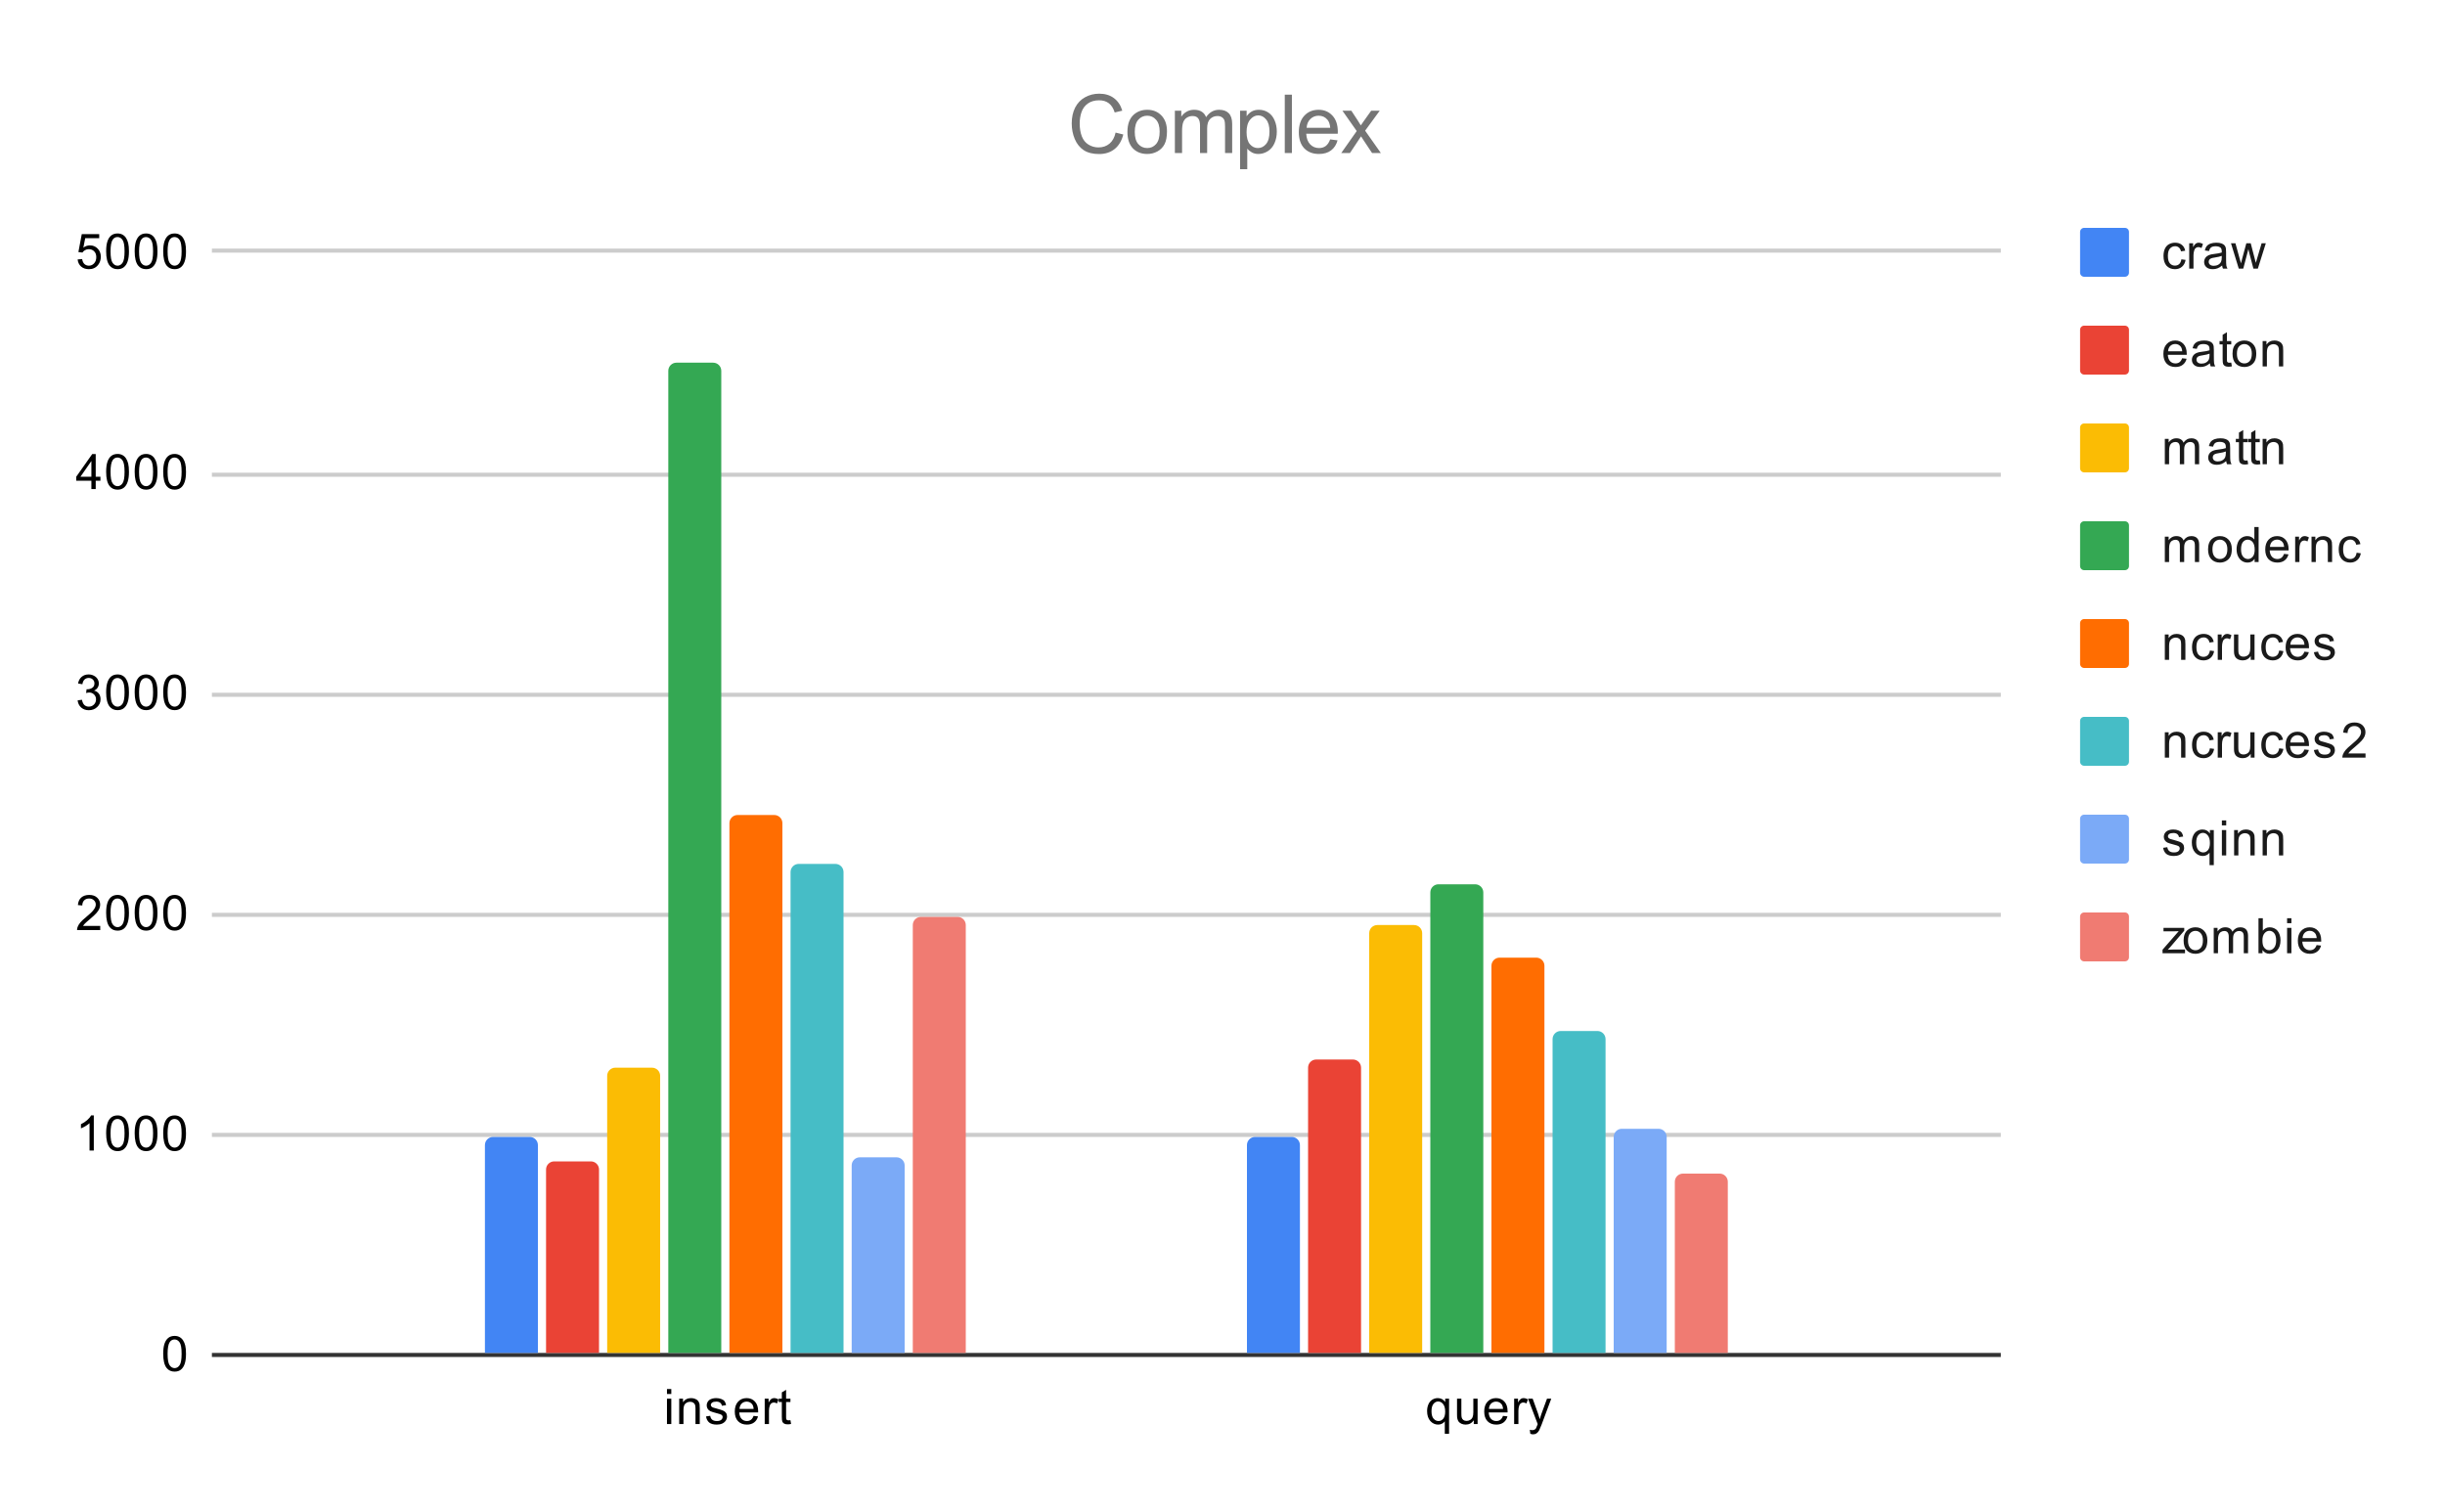 <svg version="1.1" viewBox="0.0 0.0 600.0 371.0" fill="none" stroke="none" stroke-linecap="square" stroke-miterlimit="10" width="600" height="371" xmlns:xlink="http://www.w3.org/1999/xlink" xmlns="http://www.w3.org/2000/svg"><path fill="#ffffff" d="M0 0L600.0 0L600.0 371.0L0 371.0L0 0Z" fill-rule="nonzero"/><path stroke="#333333" stroke-width="1.0" stroke-linecap="butt" d="M52.5 332.5L490.5 332.5" fill-rule="nonzero"/><path stroke="#cccccc" stroke-width="1.0" stroke-linecap="butt" d="M52.5 278.5L490.5 278.5" fill-rule="nonzero"/><path stroke="#cccccc" stroke-width="1.0" stroke-linecap="butt" d="M52.5 224.5L490.5 224.5" fill-rule="nonzero"/><path stroke="#cccccc" stroke-width="1.0" stroke-linecap="butt" d="M52.5 170.5L490.5 170.5" fill-rule="nonzero"/><path stroke="#cccccc" stroke-width="1.0" stroke-linecap="butt" d="M52.5 116.5L490.5 116.5" fill-rule="nonzero"/><path stroke="#cccccc" stroke-width="1.0" stroke-linecap="butt" d="M52.5 61.5L490.5 61.5" fill-rule="nonzero"/><clipPath id="id_0"><path d="M52.55 61.917L490.614 61.917L490.614 332.45L52.55 332.45L52.55 61.917Z" clip-rule="nonzero"/></clipPath><path stroke="#000000" stroke-width="2.0" stroke-linecap="butt" stroke-opacity="0.0" clip-path="url(#id_0)" d="M132.0 332.0L119.0 332.0L119.0 281.0C119.0 279.895 119.895 279.0 121.0 279.0L130.0 279.0C131.105 279.0 132.0 279.895 132.0 281.0Z" fill-rule="nonzero"/><path fill="#4285f4" clip-path="url(#id_0)" d="M132.0 332.0L119.0 332.0L119.0 281.0C119.0 279.895 119.895 279.0 121.0 279.0L130.0 279.0C131.105 279.0 132.0 279.895 132.0 281.0Z" fill-rule="nonzero"/><path stroke="#000000" stroke-width="2.0" stroke-linecap="butt" stroke-opacity="0.0" clip-path="url(#id_0)" d="M319.0 332.0L306.0 332.0L306.0 281.0C306.0 279.895 306.895 279.0 308.0 279.0L317.0 279.0C318.105 279.0 319.0 279.895 319.0 281.0Z" fill-rule="nonzero"/><path fill="#4285f4" clip-path="url(#id_0)" d="M319.0 332.0L306.0 332.0L306.0 281.0C306.0 279.895 306.895 279.0 308.0 279.0L317.0 279.0C318.105 279.0 319.0 279.895 319.0 281.0Z" fill-rule="nonzero"/><path stroke="#000000" stroke-width="2.0" stroke-linecap="butt" stroke-opacity="0.0" clip-path="url(#id_0)" d="M147.0 332.0L134.0 332.0L134.0 287.0C134.0 285.895 134.895 285.0 136.0 285.0L145.0 285.0C146.105 285.0 147.0 285.895 147.0 287.0Z" fill-rule="nonzero"/><path fill="#ea4335" clip-path="url(#id_0)" d="M147.0 332.0L134.0 332.0L134.0 287.0C134.0 285.895 134.895 285.0 136.0 285.0L145.0 285.0C146.105 285.0 147.0 285.895 147.0 287.0Z" fill-rule="nonzero"/><path stroke="#000000" stroke-width="2.0" stroke-linecap="butt" stroke-opacity="0.0" clip-path="url(#id_0)" d="M334.0 332.0L321.0 332.0L321.0 262.0C321.0 260.895 321.895 260.0 323.0 260.0L332.0 260.0C333.105 260.0 334.0 260.895 334.0 262.0Z" fill-rule="nonzero"/><path fill="#ea4335" clip-path="url(#id_0)" d="M334.0 332.0L321.0 332.0L321.0 262.0C321.0 260.895 321.895 260.0 323.0 260.0L332.0 260.0C333.105 260.0 334.0 260.895 334.0 262.0Z" fill-rule="nonzero"/><path stroke="#000000" stroke-width="2.0" stroke-linecap="butt" stroke-opacity="0.0" clip-path="url(#id_0)" d="M162.0 332.0L149.0 332.0L149.0 264.0C149.0 262.895 149.895 262.0 151.0 262.0L160.0 262.0C161.105 262.0 162.0 262.895 162.0 264.0Z" fill-rule="nonzero"/><path fill="#fbbc04" clip-path="url(#id_0)" d="M162.0 332.0L149.0 332.0L149.0 264.0C149.0 262.895 149.895 262.0 151.0 262.0L160.0 262.0C161.105 262.0 162.0 262.895 162.0 264.0Z" fill-rule="nonzero"/><path stroke="#000000" stroke-width="2.0" stroke-linecap="butt" stroke-opacity="0.0" clip-path="url(#id_0)" d="M349.0 332.0L336.0 332.0L336.0 229.0C336.0 227.895 336.895 227.0 338.0 227.0L347.0 227.0C348.105 227.0 349.0 227.895 349.0 229.0Z" fill-rule="nonzero"/><path fill="#fbbc04" clip-path="url(#id_0)" d="M349.0 332.0L336.0 332.0L336.0 229.0C336.0 227.895 336.895 227.0 338.0 227.0L347.0 227.0C348.105 227.0 349.0 227.895 349.0 229.0Z" fill-rule="nonzero"/><path stroke="#000000" stroke-width="2.0" stroke-linecap="butt" stroke-opacity="0.0" clip-path="url(#id_0)" d="M177.0 332.0L164.0 332.0L164.0 91.0C164.0 89.895 164.895 89.0 166.0 89.0L175.0 89.0C176.105 89.0 177.0 89.895 177.0 91.0Z" fill-rule="nonzero"/><path fill="#34a853" clip-path="url(#id_0)" d="M177.0 332.0L164.0 332.0L164.0 91.0C164.0 89.895 164.895 89.0 166.0 89.0L175.0 89.0C176.105 89.0 177.0 89.895 177.0 91.0Z" fill-rule="nonzero"/><path stroke="#000000" stroke-width="2.0" stroke-linecap="butt" stroke-opacity="0.0" clip-path="url(#id_0)" d="M364.0 332.0L351.0 332.0L351.0 219.0C351.0 217.895 351.895 217.0 353.0 217.0L362.0 217.0C363.105 217.0 364.0 217.895 364.0 219.0Z" fill-rule="nonzero"/><path fill="#34a853" clip-path="url(#id_0)" d="M364.0 332.0L351.0 332.0L351.0 219.0C351.0 217.895 351.895 217.0 353.0 217.0L362.0 217.0C363.105 217.0 364.0 217.895 364.0 219.0Z" fill-rule="nonzero"/><path stroke="#000000" stroke-width="2.0" stroke-linecap="butt" stroke-opacity="0.0" clip-path="url(#id_0)" d="M192.0 332.0L179.0 332.0L179.0 202.0C179.0 200.895 179.895 200.0 181.0 200.0L190.0 200.0C191.105 200.0 192.0 200.895 192.0 202.0Z" fill-rule="nonzero"/><path fill="#ff6d01" clip-path="url(#id_0)" d="M192.0 332.0L179.0 332.0L179.0 202.0C179.0 200.895 179.895 200.0 181.0 200.0L190.0 200.0C191.105 200.0 192.0 200.895 192.0 202.0Z" fill-rule="nonzero"/><path stroke="#000000" stroke-width="2.0" stroke-linecap="butt" stroke-opacity="0.0" clip-path="url(#id_0)" d="M379.0 332.0L366.0 332.0L366.0 237.0C366.0 235.895 366.895 235.0 368.0 235.0L377.0 235.0C378.105 235.0 379.0 235.895 379.0 237.0Z" fill-rule="nonzero"/><path fill="#ff6d01" clip-path="url(#id_0)" d="M379.0 332.0L366.0 332.0L366.0 237.0C366.0 235.895 366.895 235.0 368.0 235.0L377.0 235.0C378.105 235.0 379.0 235.895 379.0 237.0Z" fill-rule="nonzero"/><path stroke="#000000" stroke-width="2.0" stroke-linecap="butt" stroke-opacity="0.0" clip-path="url(#id_0)" d="M207.0 332.0L194.0 332.0L194.0 214.0C194.0 212.895 194.895 212.0 196.0 212.0L205.0 212.0C206.105 212.0 207.0 212.895 207.0 214.0Z" fill-rule="nonzero"/><path fill="#46bdc6" clip-path="url(#id_0)" d="M207.0 332.0L194.0 332.0L194.0 214.0C194.0 212.895 194.895 212.0 196.0 212.0L205.0 212.0C206.105 212.0 207.0 212.895 207.0 214.0Z" fill-rule="nonzero"/><path stroke="#000000" stroke-width="2.0" stroke-linecap="butt" stroke-opacity="0.0" clip-path="url(#id_0)" d="M394.0 332.0L381.0 332.0L381.0 255.0C381.0 253.895 381.895 253.0 383.0 253.0L392.0 253.0C393.105 253.0 394.0 253.895 394.0 255.0Z" fill-rule="nonzero"/><path fill="#46bdc6" clip-path="url(#id_0)" d="M394.0 332.0L381.0 332.0L381.0 255.0C381.0 253.895 381.895 253.0 383.0 253.0L392.0 253.0C393.105 253.0 394.0 253.895 394.0 255.0Z" fill-rule="nonzero"/><path stroke="#000000" stroke-width="2.0" stroke-linecap="butt" stroke-opacity="0.0" clip-path="url(#id_0)" d="M222.0 332.0L209.0 332.0L209.0 286.0C209.0 284.895 209.895 284.0 211.0 284.0L220.0 284.0C221.105 284.0 222.0 284.895 222.0 286.0Z" fill-rule="nonzero"/><path fill="#7baaf7" clip-path="url(#id_0)" d="M222.0 332.0L209.0 332.0L209.0 286.0C209.0 284.895 209.895 284.0 211.0 284.0L220.0 284.0C221.105 284.0 222.0 284.895 222.0 286.0Z" fill-rule="nonzero"/><path stroke="#000000" stroke-width="2.0" stroke-linecap="butt" stroke-opacity="0.0" clip-path="url(#id_0)" d="M409.0 332.0L396.0 332.0L396.0 279.0C396.0 277.895 396.895 277.0 398.0 277.0L407.0 277.0C408.105 277.0 409.0 277.895 409.0 279.0Z" fill-rule="nonzero"/><path fill="#7baaf7" clip-path="url(#id_0)" d="M409.0 332.0L396.0 332.0L396.0 279.0C396.0 277.895 396.895 277.0 398.0 277.0L407.0 277.0C408.105 277.0 409.0 277.895 409.0 279.0Z" fill-rule="nonzero"/><path stroke="#000000" stroke-width="2.0" stroke-linecap="butt" stroke-opacity="0.0" clip-path="url(#id_0)" d="M237.0 332.0L224.0 332.0L224.0 227.0C224.0 225.895 224.895 225.0 226.0 225.0L235.0 225.0C236.105 225.0 237.0 225.895 237.0 227.0Z" fill-rule="nonzero"/><path fill="#f07b72" clip-path="url(#id_0)" d="M237.0 332.0L224.0 332.0L224.0 227.0C224.0 225.895 224.895 225.0 226.0 225.0L235.0 225.0C236.105 225.0 237.0 225.895 237.0 227.0Z" fill-rule="nonzero"/><path stroke="#000000" stroke-width="2.0" stroke-linecap="butt" stroke-opacity="0.0" clip-path="url(#id_0)" d="M424.0 332.0L411.0 332.0L411.0 290.0C411.0 288.895 411.895 288.0 413.0 288.0L422.0 288.0C423.105 288.0 424.0 288.895 424.0 290.0Z" fill-rule="nonzero"/><path fill="#f07b72" clip-path="url(#id_0)" d="M424.0 332.0L411.0 332.0L411.0 290.0C411.0 288.895 411.895 288.0 413.0 288.0L422.0 288.0C423.105 288.0 424.0 288.895 424.0 290.0Z" fill-rule="nonzero"/><path fill="#000000" d="M40.05 332.216Q40.05 330.684 40.362 329.762Q40.675 328.825 41.284 328.325Q41.909 327.825 42.847 327.825Q43.534 327.825 44.05 328.106Q44.581 328.387 44.925 328.919Q45.269 329.434 45.456 330.184Q45.644 330.934 45.644 332.216Q45.644 333.731 45.331 334.653Q45.034 335.575 44.409 336.091Q43.8 336.591 42.847 336.591Q41.612 336.591 40.894 335.7Q40.05 334.637 40.05 332.216ZM41.128 332.216Q41.128 334.325 41.628 335.028Q42.128 335.731 42.847 335.731Q43.581 335.731 44.066 335.028Q44.566 334.325 44.566 332.216Q44.566 330.091 44.066 329.403Q43.581 328.7 42.831 328.7Q42.112 328.7 41.675 329.309Q41.128 330.091 41.128 332.216Z" fill-rule="nonzero"/><path fill="#000000" d="M23.019 282.343L21.972 282.343L21.972 275.625Q21.581 275.984 20.956 276.359Q20.347 276.718 19.863 276.89L19.863 275.875Q20.738 275.453 21.394 274.875Q22.066 274.281 22.347 273.718L23.019 273.718L23.019 282.343ZM26.05 278.109Q26.05 276.578 26.363 275.656Q26.675 274.718 27.284 274.218Q27.909 273.718 28.847 273.718Q29.534 273.718 30.05 274Q30.581 274.281 30.925 274.812Q31.269 275.328 31.456 276.078Q31.644 276.828 31.644 278.109Q31.644 279.625 31.331 280.546Q31.034 281.468 30.409 281.984Q29.8 282.484 28.847 282.484Q27.613 282.484 26.894 281.593Q26.05 280.531 26.05 278.109ZM27.128 278.109Q27.128 280.218 27.628 280.921Q28.128 281.625 28.847 281.625Q29.581 281.625 30.066 280.921Q30.566 280.218 30.566 278.109Q30.566 275.984 30.066 275.296Q29.581 274.593 28.831 274.593Q28.113 274.593 27.675 275.203Q27.128 275.984 27.128 278.109ZM33.05 278.109Q33.05 276.578 33.362 275.656Q33.675 274.718 34.284 274.218Q34.909 273.718 35.847 273.718Q36.534 273.718 37.05 274Q37.581 274.281 37.925 274.812Q38.269 275.328 38.456 276.078Q38.644 276.828 38.644 278.109Q38.644 279.625 38.331 280.546Q38.034 281.468 37.409 281.984Q36.8 282.484 35.847 282.484Q34.612 282.484 33.894 281.593Q33.05 280.531 33.05 278.109ZM34.128 278.109Q34.128 280.218 34.628 280.921Q35.128 281.625 35.847 281.625Q36.581 281.625 37.066 280.921Q37.566 280.218 37.566 278.109Q37.566 275.984 37.066 275.296Q36.581 274.593 35.831 274.593Q35.112 274.593 34.675 275.203Q34.128 275.984 34.128 278.109ZM40.05 278.109Q40.05 276.578 40.362 275.656Q40.675 274.718 41.284 274.218Q41.909 273.718 42.847 273.718Q43.534 273.718 44.05 274Q44.581 274.281 44.925 274.812Q45.269 275.328 45.456 276.078Q45.644 276.828 45.644 278.109Q45.644 279.625 45.331 280.546Q45.034 281.468 44.409 281.984Q43.8 282.484 42.847 282.484Q41.612 282.484 40.894 281.593Q40.05 280.531 40.05 278.109ZM41.128 278.109Q41.128 280.218 41.628 280.921Q42.128 281.625 42.847 281.625Q43.581 281.625 44.066 280.921Q44.566 280.218 44.566 278.109Q44.566 275.984 44.066 275.296Q43.581 274.593 42.831 274.593Q42.112 274.593 41.675 275.203Q41.128 275.984 41.128 278.109Z" fill-rule="nonzero"/><path fill="#000000" d="M24.597 227.221L24.597 228.237L18.909 228.237Q18.909 227.862 19.034 227.502Q19.253 226.924 19.722 226.362Q20.206 225.799 21.113 225.065Q22.519 223.909 23.003 223.237Q23.503 222.565 23.503 221.971Q23.503 221.346 23.05 220.924Q22.597 220.487 21.878 220.487Q21.113 220.487 20.659 220.94Q20.206 221.393 20.191 222.205L19.113 222.096Q19.222 220.877 19.941 220.252Q20.675 219.612 21.909 219.612Q23.144 219.612 23.863 220.299Q24.581 220.987 24.581 222.002Q24.581 222.518 24.363 223.018Q24.159 223.502 23.659 224.065Q23.175 224.612 22.05 225.565Q21.097 226.362 20.816 226.659Q20.55 226.94 20.378 227.221L24.597 227.221ZM26.05 224.002Q26.05 222.471 26.363 221.549Q26.675 220.612 27.284 220.112Q27.909 219.612 28.847 219.612Q29.534 219.612 30.05 219.893Q30.581 220.174 30.925 220.705Q31.269 221.221 31.456 221.971Q31.644 222.721 31.644 224.002Q31.644 225.518 31.331 226.44Q31.034 227.362 30.409 227.877Q29.8 228.377 28.847 228.377Q27.613 228.377 26.894 227.487Q26.05 226.424 26.05 224.002ZM27.128 224.002Q27.128 226.112 27.628 226.815Q28.128 227.518 28.847 227.518Q29.581 227.518 30.066 226.815Q30.566 226.112 30.566 224.002Q30.566 221.877 30.066 221.19Q29.581 220.487 28.831 220.487Q28.113 220.487 27.675 221.096Q27.128 221.877 27.128 224.002ZM33.05 224.002Q33.05 222.471 33.362 221.549Q33.675 220.612 34.284 220.112Q34.909 219.612 35.847 219.612Q36.534 219.612 37.05 219.893Q37.581 220.174 37.925 220.705Q38.269 221.221 38.456 221.971Q38.644 222.721 38.644 224.002Q38.644 225.518 38.331 226.44Q38.034 227.362 37.409 227.877Q36.8 228.377 35.847 228.377Q34.612 228.377 33.894 227.487Q33.05 226.424 33.05 224.002ZM34.128 224.002Q34.128 226.112 34.628 226.815Q35.128 227.518 35.847 227.518Q36.581 227.518 37.066 226.815Q37.566 226.112 37.566 224.002Q37.566 221.877 37.066 221.19Q36.581 220.487 35.831 220.487Q35.112 220.487 34.675 221.096Q34.128 221.877 34.128 224.002ZM40.05 224.002Q40.05 222.471 40.362 221.549Q40.675 220.612 41.284 220.112Q41.909 219.612 42.847 219.612Q43.534 219.612 44.05 219.893Q44.581 220.174 44.925 220.705Q45.269 221.221 45.456 221.971Q45.644 222.721 45.644 224.002Q45.644 225.518 45.331 226.44Q45.034 227.362 44.409 227.877Q43.8 228.377 42.847 228.377Q41.612 228.377 40.894 227.487Q40.05 226.424 40.05 224.002ZM41.128 224.002Q41.128 226.112 41.628 226.815Q42.128 227.518 42.847 227.518Q43.581 227.518 44.066 226.815Q44.566 226.112 44.566 224.002Q44.566 221.877 44.066 221.19Q43.581 220.487 42.831 220.487Q42.112 220.487 41.675 221.096Q41.128 221.877 41.128 224.002Z" fill-rule="nonzero"/><path fill="#000000" d="M19.05 171.864L20.113 171.724Q20.284 172.614 20.722 173.021Q21.159 173.411 21.784 173.411Q22.534 173.411 23.05 172.896Q23.566 172.38 23.566 171.614Q23.566 170.896 23.081 170.427Q22.613 169.942 21.878 169.942Q21.581 169.942 21.128 170.067L21.253 169.13Q21.363 169.146 21.425 169.146Q22.097 169.146 22.628 168.802Q23.175 168.442 23.175 167.708Q23.175 167.13 22.784 166.755Q22.394 166.364 21.769 166.364Q21.159 166.364 20.738 166.755Q20.331 167.146 20.222 167.911L19.159 167.724Q19.347 166.677 20.034 166.099Q20.722 165.505 21.738 165.505Q22.441 165.505 23.034 165.817Q23.628 166.114 23.941 166.63Q24.253 167.146 24.253 167.739Q24.253 168.286 23.956 168.755Q23.659 169.208 23.081 169.474Q23.831 169.646 24.253 170.208Q24.675 170.755 24.675 171.599Q24.675 172.724 23.847 173.505Q23.034 174.286 21.784 174.286Q20.659 174.286 19.909 173.614Q19.159 172.927 19.05 171.864ZM26.05 169.896Q26.05 168.364 26.363 167.442Q26.675 166.505 27.284 166.005Q27.909 165.505 28.847 165.505Q29.534 165.505 30.05 165.786Q30.581 166.067 30.925 166.599Q31.269 167.114 31.456 167.864Q31.644 168.614 31.644 169.896Q31.644 171.411 31.331 172.333Q31.034 173.255 30.409 173.771Q29.8 174.271 28.847 174.271Q27.613 174.271 26.894 173.38Q26.05 172.317 26.05 169.896ZM27.128 169.896Q27.128 172.005 27.628 172.708Q28.128 173.411 28.847 173.411Q29.581 173.411 30.066 172.708Q30.566 172.005 30.566 169.896Q30.566 167.771 30.066 167.083Q29.581 166.38 28.831 166.38Q28.113 166.38 27.675 166.989Q27.128 167.771 27.128 169.896ZM33.05 169.896Q33.05 168.364 33.362 167.442Q33.675 166.505 34.284 166.005Q34.909 165.505 35.847 165.505Q36.534 165.505 37.05 165.786Q37.581 166.067 37.925 166.599Q38.269 167.114 38.456 167.864Q38.644 168.614 38.644 169.896Q38.644 171.411 38.331 172.333Q38.034 173.255 37.409 173.771Q36.8 174.271 35.847 174.271Q34.612 174.271 33.894 173.38Q33.05 172.317 33.05 169.896ZM34.128 169.896Q34.128 172.005 34.628 172.708Q35.128 173.411 35.847 173.411Q36.581 173.411 37.066 172.708Q37.566 172.005 37.566 169.896Q37.566 167.771 37.066 167.083Q36.581 166.38 35.831 166.38Q35.112 166.38 34.675 166.989Q34.128 167.771 34.128 169.896ZM40.05 169.896Q40.05 168.364 40.362 167.442Q40.675 166.505 41.284 166.005Q41.909 165.505 42.847 165.505Q43.534 165.505 44.05 165.786Q44.581 166.067 44.925 166.599Q45.269 167.114 45.456 167.864Q45.644 168.614 45.644 169.896Q45.644 171.411 45.331 172.333Q45.034 173.255 44.409 173.771Q43.8 174.271 42.847 174.271Q41.612 174.271 40.894 173.38Q40.05 172.317 40.05 169.896ZM41.128 169.896Q41.128 172.005 41.628 172.708Q42.128 173.411 42.847 173.411Q43.581 173.411 44.066 172.708Q44.566 172.005 44.566 169.896Q44.566 167.771 44.066 167.083Q43.581 166.38 42.831 166.38Q42.112 166.38 41.675 166.989Q41.128 167.771 41.128 169.896Z" fill-rule="nonzero"/><path fill="#000000" d="M22.425 120.023L22.425 117.961L18.706 117.961L18.706 116.992L22.628 111.43L23.488 111.43L23.488 116.992L24.644 116.992L24.644 117.961L23.488 117.961L23.488 120.023L22.425 120.023ZM22.425 116.992L22.425 113.133L19.738 116.992L22.425 116.992ZM26.05 115.789Q26.05 114.258 26.363 113.336Q26.675 112.398 27.284 111.898Q27.909 111.398 28.847 111.398Q29.534 111.398 30.05 111.68Q30.581 111.961 30.925 112.492Q31.269 113.008 31.456 113.758Q31.644 114.508 31.644 115.789Q31.644 117.305 31.331 118.226Q31.034 119.148 30.409 119.664Q29.8 120.164 28.847 120.164Q27.613 120.164 26.894 119.273Q26.05 118.211 26.05 115.789ZM27.128 115.789Q27.128 117.898 27.628 118.601Q28.128 119.305 28.847 119.305Q29.581 119.305 30.066 118.601Q30.566 117.898 30.566 115.789Q30.566 113.664 30.066 112.976Q29.581 112.273 28.831 112.273Q28.113 112.273 27.675 112.883Q27.128 113.664 27.128 115.789ZM33.05 115.789Q33.05 114.258 33.362 113.336Q33.675 112.398 34.284 111.898Q34.909 111.398 35.847 111.398Q36.534 111.398 37.05 111.68Q37.581 111.961 37.925 112.492Q38.269 113.008 38.456 113.758Q38.644 114.508 38.644 115.789Q38.644 117.305 38.331 118.226Q38.034 119.148 37.409 119.664Q36.8 120.164 35.847 120.164Q34.612 120.164 33.894 119.273Q33.05 118.211 33.05 115.789ZM34.128 115.789Q34.128 117.898 34.628 118.601Q35.128 119.305 35.847 119.305Q36.581 119.305 37.066 118.601Q37.566 117.898 37.566 115.789Q37.566 113.664 37.066 112.976Q36.581 112.273 35.831 112.273Q35.112 112.273 34.675 112.883Q34.128 113.664 34.128 115.789ZM40.05 115.789Q40.05 114.258 40.362 113.336Q40.675 112.398 41.284 111.898Q41.909 111.398 42.847 111.398Q43.534 111.398 44.05 111.68Q44.581 111.961 44.925 112.492Q45.269 113.008 45.456 113.758Q45.644 114.508 45.644 115.789Q45.644 117.305 45.331 118.226Q45.034 119.148 44.409 119.664Q43.8 120.164 42.847 120.164Q41.612 120.164 40.894 119.273Q40.05 118.211 40.05 115.789ZM41.128 115.789Q41.128 117.898 41.628 118.601Q42.128 119.305 42.847 119.305Q43.581 119.305 44.066 118.601Q44.566 117.898 44.566 115.789Q44.566 113.664 44.066 112.976Q43.581 112.273 42.831 112.273Q42.112 112.273 41.675 112.883Q41.128 113.664 41.128 115.789Z" fill-rule="nonzero"/><path fill="#000000" d="M19.05 63.667L20.159 63.573Q20.284 64.385 20.722 64.792Q21.175 65.198 21.816 65.198Q22.566 65.198 23.097 64.62Q23.628 64.042 23.628 63.104Q23.628 62.198 23.113 61.682Q22.613 61.151 21.784 61.151Q21.284 61.151 20.863 61.385Q20.456 61.62 20.222 61.979L19.238 61.854L20.066 57.448L24.347 57.448L24.347 58.448L20.909 58.448L20.456 60.76Q21.222 60.214 22.066 60.214Q23.191 60.214 23.956 60.995Q24.738 61.776 24.738 63.01Q24.738 64.167 24.066 65.026Q23.238 66.057 21.816 66.057Q20.644 66.057 19.894 65.401Q19.159 64.745 19.05 63.667ZM26.05 61.682Q26.05 60.151 26.363 59.229Q26.675 58.292 27.284 57.792Q27.909 57.292 28.847 57.292Q29.534 57.292 30.05 57.573Q30.581 57.854 30.925 58.385Q31.269 58.901 31.456 59.651Q31.644 60.401 31.644 61.682Q31.644 63.198 31.331 64.12Q31.034 65.042 30.409 65.557Q29.8 66.057 28.847 66.057Q27.613 66.057 26.894 65.167Q26.05 64.104 26.05 61.682ZM27.128 61.682Q27.128 63.792 27.628 64.495Q28.128 65.198 28.847 65.198Q29.581 65.198 30.066 64.495Q30.566 63.792 30.566 61.682Q30.566 59.557 30.066 58.87Q29.581 58.167 28.831 58.167Q28.113 58.167 27.675 58.776Q27.128 59.557 27.128 61.682ZM33.05 61.682Q33.05 60.151 33.362 59.229Q33.675 58.292 34.284 57.792Q34.909 57.292 35.847 57.292Q36.534 57.292 37.05 57.573Q37.581 57.854 37.925 58.385Q38.269 58.901 38.456 59.651Q38.644 60.401 38.644 61.682Q38.644 63.198 38.331 64.12Q38.034 65.042 37.409 65.557Q36.8 66.057 35.847 66.057Q34.612 66.057 33.894 65.167Q33.05 64.104 33.05 61.682ZM34.128 61.682Q34.128 63.792 34.628 64.495Q35.128 65.198 35.847 65.198Q36.581 65.198 37.066 64.495Q37.566 63.792 37.566 61.682Q37.566 59.557 37.066 58.87Q36.581 58.167 35.831 58.167Q35.112 58.167 34.675 58.776Q34.128 59.557 34.128 61.682ZM40.05 61.682Q40.05 60.151 40.362 59.229Q40.675 58.292 41.284 57.792Q41.909 57.292 42.847 57.292Q43.534 57.292 44.05 57.573Q44.581 57.854 44.925 58.385Q45.269 58.901 45.456 59.651Q45.644 60.401 45.644 61.682Q45.644 63.198 45.331 64.12Q45.034 65.042 44.409 65.557Q43.8 66.057 42.847 66.057Q41.612 66.057 40.894 65.167Q40.05 64.104 40.05 61.682ZM41.128 61.682Q41.128 63.792 41.628 64.495Q42.128 65.198 42.847 65.198Q43.581 65.198 44.066 64.495Q44.566 63.792 44.566 61.682Q44.566 59.557 44.066 58.87Q43.581 58.167 42.831 58.167Q42.112 58.167 41.675 58.776Q41.128 59.557 41.128 61.682Z" fill-rule="nonzero"/><path fill="#000000" d="M163.674 342.075L163.674 340.856L164.736 340.856L164.736 342.075L163.674 342.075ZM163.674 349.45L163.674 343.231L164.736 343.231L164.736 349.45L163.674 349.45ZM166.674 349.45L166.674 343.231L167.611 343.231L167.611 344.106Q168.299 343.091 169.596 343.091Q170.158 343.091 170.627 343.294Q171.111 343.497 171.346 343.825Q171.58 344.153 171.674 344.591Q171.721 344.887 171.721 345.622L171.721 349.45L170.674 349.45L170.674 345.669Q170.674 345.012 170.549 344.7Q170.424 344.387 170.111 344.2Q169.799 343.997 169.377 343.997Q168.705 343.997 168.205 344.434Q167.721 344.856 167.721 346.044L167.721 349.45L166.674 349.45ZM173.252 347.591L174.283 347.434Q174.377 348.059 174.768 348.387Q175.174 348.716 175.908 348.716Q176.627 348.716 176.971 348.434Q177.33 348.137 177.33 347.731Q177.33 347.372 177.018 347.169Q176.799 347.028 175.94 346.809Q174.783 346.512 174.33 346.309Q173.893 346.091 173.658 345.716Q173.424 345.341 173.424 344.872Q173.424 344.466 173.611 344.106Q173.799 343.747 174.127 343.512Q174.377 343.341 174.799 343.216Q175.221 343.091 175.721 343.091Q176.44 343.091 176.986 343.309Q177.549 343.512 177.815 343.872Q178.08 344.231 178.174 344.825L177.143 344.966Q177.08 344.497 176.736 344.231Q176.408 343.95 175.783 343.95Q175.065 343.95 174.752 344.2Q174.44 344.434 174.44 344.762Q174.44 344.966 174.565 345.122Q174.705 345.294 174.971 345.403Q175.127 345.466 175.908 345.669Q177.033 345.981 177.471 346.169Q177.908 346.356 178.158 346.716Q178.408 347.075 178.408 347.622Q178.408 348.153 178.096 348.622Q177.799 349.075 177.221 349.341Q176.643 349.591 175.908 349.591Q174.69 349.591 174.049 349.091Q173.424 348.575 173.252 347.591ZM184.924 347.45L186.018 347.575Q185.768 348.528 185.065 349.059Q184.361 349.591 183.283 349.591Q181.924 349.591 181.111 348.747Q180.315 347.903 180.315 346.387Q180.315 344.825 181.127 343.966Q181.94 343.091 183.221 343.091Q184.471 343.091 185.252 343.934Q186.049 344.778 186.049 346.325Q186.049 346.419 186.049 346.606L181.408 346.606Q181.471 347.637 181.986 348.184Q182.502 348.716 183.283 348.716Q183.861 348.716 184.268 348.419Q184.69 348.106 184.924 347.45ZM181.471 345.747L184.94 345.747Q184.877 344.95 184.549 344.559Q184.033 343.95 183.236 343.95Q182.502 343.95 182.002 344.434Q181.518 344.919 181.471 345.747ZM187.658 349.45L187.658 343.231L188.611 343.231L188.611 344.169Q188.971 343.512 189.268 343.309Q189.58 343.091 189.955 343.091Q190.486 343.091 191.033 343.419L190.674 344.403Q190.283 344.169 189.908 344.169Q189.549 344.169 189.268 344.387Q189.002 344.591 188.893 344.966Q188.705 345.528 188.705 346.184L188.705 349.45L187.658 349.45ZM193.971 348.512L194.127 349.434Q193.674 349.528 193.33 349.528Q192.752 349.528 192.44 349.356Q192.127 349.169 191.986 348.872Q191.861 348.575 191.861 347.622L191.861 344.044L191.096 344.044L191.096 343.231L191.861 343.231L191.861 341.684L192.908 341.059L192.908 343.231L193.971 343.231L193.971 344.044L192.908 344.044L192.908 347.684Q192.908 348.137 192.955 348.262Q193.018 348.387 193.143 348.466Q193.268 348.544 193.502 348.544Q193.69 348.544 193.971 348.512Z" fill-rule="nonzero"/><path fill="#000000" d="M354.553 351.841L354.553 348.794Q354.303 349.137 353.85 349.372Q353.412 349.591 352.912 349.591Q351.803 349.591 351.006 348.716Q350.209 347.825 350.209 346.278Q350.209 345.341 350.537 344.606Q350.866 343.856 351.475 343.481Q352.1 343.091 352.834 343.091Q353.991 343.091 354.647 344.059L354.647 343.231L355.6 343.231L355.6 351.841L354.553 351.841ZM351.287 346.325Q351.287 347.528 351.787 348.122Q352.303 348.716 353.006 348.716Q353.678 348.716 354.162 348.153Q354.647 347.575 354.647 346.419Q354.647 345.169 354.131 344.544Q353.631 343.919 352.928 343.919Q352.256 343.919 351.772 344.512Q351.287 345.091 351.287 346.325ZM361.662 349.45L361.662 348.528Q360.928 349.591 359.678 349.591Q359.131 349.591 358.647 349.387Q358.178 349.169 357.944 348.856Q357.709 348.528 357.616 348.059Q357.553 347.762 357.553 347.075L357.553 343.231L358.616 343.231L358.616 346.684Q358.616 347.497 358.678 347.794Q358.772 348.2 359.084 348.45Q359.412 348.684 359.897 348.684Q360.366 348.684 360.772 348.45Q361.194 348.2 361.366 347.778Q361.553 347.356 361.553 346.559L361.553 343.231L362.6 343.231L362.6 349.45L361.662 349.45ZM368.834 347.45L369.928 347.575Q369.678 348.528 368.975 349.059Q368.272 349.591 367.194 349.591Q365.834 349.591 365.022 348.747Q364.225 347.903 364.225 346.387Q364.225 344.825 365.037 343.966Q365.85 343.091 367.131 343.091Q368.381 343.091 369.162 343.934Q369.959 344.778 369.959 346.325Q369.959 346.419 369.959 346.606L365.319 346.606Q365.381 347.637 365.897 348.184Q366.412 348.716 367.194 348.716Q367.772 348.716 368.178 348.419Q368.6 348.106 368.834 347.45ZM365.381 345.747L368.85 345.747Q368.787 344.95 368.459 344.559Q367.944 343.95 367.147 343.95Q366.412 343.95 365.912 344.434Q365.428 344.919 365.381 345.747ZM371.569 349.45L371.569 343.231L372.522 343.231L372.522 344.169Q372.881 343.512 373.178 343.309Q373.491 343.091 373.866 343.091Q374.397 343.091 374.944 343.419L374.584 344.403Q374.194 344.169 373.819 344.169Q373.459 344.169 373.178 344.387Q372.912 344.591 372.803 344.966Q372.616 345.528 372.616 346.184L372.616 349.45L371.569 349.45ZM375.537 351.841L375.412 350.856Q375.756 350.95 376.022 350.95Q376.366 350.95 376.569 350.825Q376.787 350.716 376.928 350.512Q377.022 350.341 377.256 349.716Q377.272 349.637 377.35 349.466L374.975 343.231L376.116 343.231L377.412 346.825Q377.662 347.512 377.866 348.278Q378.053 347.544 378.303 346.856L379.631 343.231L380.678 343.231L378.319 349.559Q377.928 350.575 377.725 350.966Q377.444 351.497 377.069 351.731Q376.709 351.981 376.209 351.981Q375.912 351.981 375.537 351.841Z" fill-rule="nonzero"/><path fill="#4285f4" d="M510.45 56.917C510.45 56.364 510.898 55.917 511.45 55.917L521.45 55.917C522.002 55.917 522.45 56.364 522.45 56.917L522.45 66.917C522.45 67.469 522.002 67.917 521.45 67.917L511.45 67.917C510.898 67.917 510.45 67.469 510.45 66.917Z" fill-rule="nonzero"/><path fill="#1a1a1a" d="M535.309 63.635L536.341 63.776Q536.169 64.839 535.466 65.448Q534.763 66.057 533.747 66.057Q532.466 66.057 531.684 65.229Q530.919 64.385 530.919 62.823Q530.919 61.823 531.247 61.073Q531.591 60.307 532.263 59.932Q532.95 59.557 533.763 59.557Q534.763 59.557 535.403 60.073Q536.059 60.573 536.247 61.526L535.216 61.682Q535.075 61.057 534.7 60.745Q534.325 60.417 533.794 60.417Q532.997 60.417 532.497 60.995Q531.997 61.557 531.997 62.792Q531.997 64.057 532.481 64.62Q532.966 65.182 533.731 65.182Q534.356 65.182 534.763 64.807Q535.184 64.432 535.309 63.635ZM537.231 65.917L537.231 59.698L538.184 59.698L538.184 60.635Q538.544 59.979 538.841 59.776Q539.153 59.557 539.528 59.557Q540.059 59.557 540.606 59.885L540.247 60.87Q539.856 60.635 539.481 60.635Q539.122 60.635 538.841 60.854Q538.575 61.057 538.466 61.432Q538.278 61.995 538.278 62.651L538.278 65.917L537.231 65.917ZM545.309 65.151Q544.716 65.651 544.169 65.854Q543.638 66.057 543.013 66.057Q541.981 66.057 541.434 65.557Q540.888 65.057 540.888 64.276Q540.888 63.823 541.091 63.448Q541.294 63.057 541.638 62.839Q541.981 62.604 542.403 62.495Q542.7 62.401 543.341 62.323Q544.606 62.182 545.216 61.964Q545.216 61.745 545.216 61.698Q545.216 61.042 544.919 60.776Q544.513 60.432 543.716 60.432Q542.981 60.432 542.622 60.698Q542.263 60.948 542.091 61.604L541.059 61.464Q541.2 60.807 541.528 60.401Q541.856 59.995 542.466 59.776Q543.075 59.557 543.872 59.557Q544.669 59.557 545.169 59.745Q545.669 59.932 545.903 60.214Q546.138 60.495 546.231 60.932Q546.278 61.198 546.278 61.901L546.278 63.307Q546.278 64.776 546.341 65.167Q546.419 65.557 546.622 65.917L545.513 65.917Q545.356 65.589 545.309 65.151ZM545.216 62.792Q544.638 63.026 543.497 63.198Q542.841 63.292 542.575 63.417Q542.309 63.526 542.153 63.745Q542.013 63.964 542.013 64.245Q542.013 64.667 542.325 64.948Q542.653 65.229 543.263 65.229Q543.872 65.229 544.341 64.964Q544.825 64.698 545.044 64.229Q545.216 63.87 545.216 63.182L545.216 62.792ZM549.388 65.917L547.481 59.698L548.575 59.698L549.559 63.292L549.934 64.62Q549.966 64.526 550.263 63.339L551.247 59.698L552.325 59.698L553.263 63.307L553.575 64.495L553.934 63.292L554.997 59.698L556.028 59.698L554.075 65.917L552.981 65.917L551.997 62.182L551.747 61.135L550.497 65.917L549.388 65.917Z" fill-rule="nonzero"/><path fill="#ea4335" d="M510.45 80.917C510.45 80.364 510.898 79.917 511.45 79.917L521.45 79.917C522.002 79.917 522.45 80.364 522.45 80.917L522.45 90.917C522.45 91.469 522.002 91.917 521.45 91.917L511.45 91.917C510.898 91.917 510.45 91.469 510.45 90.917Z" fill-rule="nonzero"/><path fill="#1a1a1a" d="M535.497 87.917L536.591 88.042Q536.341 88.995 535.638 89.526Q534.934 90.057 533.856 90.057Q532.497 90.057 531.684 89.214Q530.888 88.37 530.888 86.854Q530.888 85.292 531.7 84.432Q532.513 83.557 533.794 83.557Q535.044 83.557 535.825 84.401Q536.622 85.245 536.622 86.792Q536.622 86.885 536.622 87.073L531.981 87.073Q532.044 88.104 532.559 88.651Q533.075 89.182 533.856 89.182Q534.434 89.182 534.841 88.885Q535.263 88.573 535.497 87.917ZM532.044 86.214L535.513 86.214Q535.45 85.417 535.122 85.026Q534.606 84.417 533.809 84.417Q533.075 84.417 532.575 84.901Q532.091 85.385 532.044 86.214ZM542.309 89.151Q541.716 89.651 541.169 89.854Q540.638 90.057 540.013 90.057Q538.981 90.057 538.434 89.557Q537.888 89.057 537.888 88.276Q537.888 87.823 538.091 87.448Q538.294 87.057 538.638 86.839Q538.981 86.604 539.403 86.495Q539.7 86.401 540.341 86.323Q541.606 86.182 542.216 85.964Q542.216 85.745 542.216 85.698Q542.216 85.042 541.919 84.776Q541.513 84.432 540.716 84.432Q539.981 84.432 539.622 84.698Q539.263 84.948 539.091 85.604L538.059 85.464Q538.2 84.807 538.528 84.401Q538.856 83.995 539.466 83.776Q540.075 83.557 540.872 83.557Q541.669 83.557 542.169 83.745Q542.669 83.932 542.903 84.214Q543.138 84.495 543.231 84.932Q543.278 85.198 543.278 85.901L543.278 87.307Q543.278 88.776 543.341 89.167Q543.419 89.557 543.622 89.917L542.513 89.917Q542.356 89.589 542.309 89.151ZM542.216 86.792Q541.638 87.026 540.497 87.198Q539.841 87.292 539.575 87.417Q539.309 87.526 539.153 87.745Q539.013 87.964 539.013 88.245Q539.013 88.667 539.325 88.948Q539.653 89.229 540.263 89.229Q540.872 89.229 541.341 88.964Q541.825 88.698 542.044 88.229Q542.216 87.87 542.216 87.182L542.216 86.792ZM547.544 88.979L547.7 89.901Q547.247 89.995 546.903 89.995Q546.325 89.995 546.013 89.823Q545.7 89.635 545.559 89.339Q545.434 89.042 545.434 88.089L545.434 84.51L544.669 84.51L544.669 83.698L545.434 83.698L545.434 82.151L546.481 81.526L546.481 83.698L547.544 83.698L547.544 84.51L546.481 84.51L546.481 88.151Q546.481 88.604 546.528 88.729Q546.591 88.854 546.716 88.932Q546.841 89.01 547.075 89.01Q547.263 89.01 547.544 88.979ZM547.856 86.807Q547.856 85.073 548.809 84.245Q549.606 83.557 550.763 83.557Q552.044 83.557 552.856 84.401Q553.684 85.229 553.684 86.714Q553.684 87.917 553.325 88.604Q552.966 89.292 552.263 89.682Q551.575 90.057 550.763 90.057Q549.466 90.057 548.653 89.229Q547.856 88.385 547.856 86.807ZM548.934 86.807Q548.934 87.995 549.45 88.589Q549.981 89.182 550.763 89.182Q551.559 89.182 552.075 88.589Q552.591 87.995 552.591 86.776Q552.591 85.62 552.059 85.026Q551.544 84.432 550.763 84.432Q549.981 84.432 549.45 85.026Q548.934 85.604 548.934 86.807ZM555.247 89.917L555.247 83.698L556.184 83.698L556.184 84.573Q556.872 83.557 558.169 83.557Q558.731 83.557 559.2 83.76Q559.684 83.964 559.919 84.292Q560.153 84.62 560.247 85.057Q560.294 85.354 560.294 86.089L560.294 89.917L559.247 89.917L559.247 86.135Q559.247 85.479 559.122 85.167Q558.997 84.854 558.684 84.667Q558.372 84.464 557.95 84.464Q557.278 84.464 556.778 84.901Q556.294 85.323 556.294 86.51L556.294 89.917L555.247 89.917Z" fill-rule="nonzero"/><path fill="#fbbc04" d="M510.45 104.917C510.45 104.364 510.898 103.917 511.45 103.917L521.45 103.917C522.002 103.917 522.45 104.364 522.45 104.917L522.45 114.917C522.45 115.469 522.002 115.917 521.45 115.917L511.45 115.917C510.898 115.917 510.45 115.469 510.45 114.917Z" fill-rule="nonzero"/><path fill="#1a1a1a" d="M531.247 113.917L531.247 107.698L532.184 107.698L532.184 108.573Q532.481 108.104 532.966 107.839Q533.45 107.557 534.075 107.557Q534.763 107.557 535.2 107.839Q535.653 108.12 535.825 108.635Q536.575 107.557 537.747 107.557Q538.684 107.557 539.169 108.073Q539.669 108.573 539.669 109.651L539.669 113.917L538.622 113.917L538.622 109.995Q538.622 109.37 538.513 109.089Q538.419 108.807 538.153 108.635Q537.888 108.464 537.513 108.464Q536.856 108.464 536.419 108.901Q535.997 109.339 535.997 110.307L535.997 113.917L534.934 113.917L534.934 109.87Q534.934 109.167 534.669 108.823Q534.419 108.464 533.841 108.464Q533.388 108.464 533.013 108.698Q532.638 108.932 532.466 109.385Q532.294 109.839 532.294 110.682L532.294 113.917L531.247 113.917ZM546.309 113.151Q545.716 113.651 545.169 113.854Q544.638 114.057 544.013 114.057Q542.981 114.057 542.434 113.557Q541.888 113.057 541.888 112.276Q541.888 111.823 542.091 111.448Q542.294 111.057 542.638 110.839Q542.981 110.604 543.403 110.495Q543.7 110.401 544.341 110.323Q545.606 110.182 546.216 109.964Q546.216 109.745 546.216 109.698Q546.216 109.042 545.919 108.776Q545.513 108.432 544.716 108.432Q543.981 108.432 543.622 108.698Q543.263 108.948 543.091 109.604L542.059 109.464Q542.2 108.807 542.528 108.401Q542.856 107.995 543.466 107.776Q544.075 107.557 544.872 107.557Q545.669 107.557 546.169 107.745Q546.669 107.932 546.903 108.214Q547.138 108.495 547.231 108.932Q547.278 109.198 547.278 109.901L547.278 111.307Q547.278 112.776 547.341 113.167Q547.419 113.557 547.622 113.917L546.513 113.917Q546.356 113.589 546.309 113.151ZM546.216 110.792Q545.638 111.026 544.497 111.198Q543.841 111.292 543.575 111.417Q543.309 111.526 543.153 111.745Q543.013 111.964 543.013 112.245Q543.013 112.667 543.325 112.948Q543.653 113.229 544.263 113.229Q544.872 113.229 545.341 112.964Q545.825 112.698 546.044 112.229Q546.216 111.87 546.216 111.182L546.216 110.792ZM551.544 112.979L551.7 113.901Q551.247 113.995 550.903 113.995Q550.325 113.995 550.013 113.823Q549.7 113.635 549.559 113.339Q549.434 113.042 549.434 112.089L549.434 108.51L548.669 108.51L548.669 107.698L549.434 107.698L549.434 106.151L550.481 105.526L550.481 107.698L551.544 107.698L551.544 108.51L550.481 108.51L550.481 112.151Q550.481 112.604 550.528 112.729Q550.591 112.854 550.716 112.932Q550.841 113.01 551.075 113.01Q551.263 113.01 551.544 112.979ZM554.544 112.979L554.7 113.901Q554.247 113.995 553.903 113.995Q553.325 113.995 553.013 113.823Q552.7 113.635 552.559 113.339Q552.434 113.042 552.434 112.089L552.434 108.51L551.669 108.51L551.669 107.698L552.434 107.698L552.434 106.151L553.481 105.526L553.481 107.698L554.544 107.698L554.544 108.51L553.481 108.51L553.481 112.151Q553.481 112.604 553.528 112.729Q553.591 112.854 553.716 112.932Q553.841 113.01 554.075 113.01Q554.263 113.01 554.544 112.979ZM555.247 113.917L555.247 107.698L556.184 107.698L556.184 108.573Q556.872 107.557 558.169 107.557Q558.731 107.557 559.2 107.76Q559.684 107.964 559.919 108.292Q560.153 108.62 560.247 109.057Q560.294 109.354 560.294 110.089L560.294 113.917L559.247 113.917L559.247 110.135Q559.247 109.479 559.122 109.167Q558.997 108.854 558.684 108.667Q558.372 108.464 557.95 108.464Q557.278 108.464 556.778 108.901Q556.294 109.323 556.294 110.51L556.294 113.917L555.247 113.917Z" fill-rule="nonzero"/><path fill="#34a853" d="M510.45 128.917C510.45 128.364 510.898 127.917 511.45 127.917L521.45 127.917C522.002 127.917 522.45 128.364 522.45 128.917L522.45 138.917C522.45 139.469 522.002 139.917 521.45 139.917L511.45 139.917C510.898 139.917 510.45 139.469 510.45 138.917Z" fill-rule="nonzero"/><path fill="#1a1a1a" d="M531.247 137.917L531.247 131.698L532.184 131.698L532.184 132.573Q532.481 132.104 532.966 131.839Q533.45 131.557 534.075 131.557Q534.763 131.557 535.2 131.839Q535.653 132.12 535.825 132.635Q536.575 131.557 537.747 131.557Q538.684 131.557 539.169 132.073Q539.669 132.573 539.669 133.651L539.669 137.917L538.622 137.917L538.622 133.995Q538.622 133.37 538.513 133.089Q538.419 132.807 538.153 132.635Q537.888 132.464 537.513 132.464Q536.856 132.464 536.419 132.901Q535.997 133.339 535.997 134.307L535.997 137.917L534.934 137.917L534.934 133.87Q534.934 133.167 534.669 132.823Q534.419 132.464 533.841 132.464Q533.388 132.464 533.013 132.698Q532.638 132.932 532.466 133.385Q532.294 133.839 532.294 134.682L532.294 137.917L531.247 137.917ZM541.856 134.807Q541.856 133.073 542.809 132.245Q543.606 131.557 544.763 131.557Q546.044 131.557 546.856 132.401Q547.684 133.229 547.684 134.714Q547.684 135.917 547.325 136.604Q546.966 137.292 546.263 137.682Q545.575 138.057 544.763 138.057Q543.466 138.057 542.653 137.229Q541.856 136.385 541.856 134.807ZM542.934 134.807Q542.934 135.995 543.45 136.589Q543.981 137.182 544.763 137.182Q545.559 137.182 546.075 136.589Q546.591 135.995 546.591 134.776Q546.591 133.62 546.059 133.026Q545.544 132.432 544.763 132.432Q543.981 132.432 543.45 133.026Q542.934 133.604 542.934 134.807ZM553.278 137.917L553.278 137.135Q552.684 138.057 551.544 138.057Q550.794 138.057 550.169 137.651Q549.544 137.229 549.2 136.495Q548.856 135.76 548.856 134.807Q548.856 133.885 549.169 133.12Q549.481 132.354 550.106 131.964Q550.731 131.557 551.497 131.557Q552.059 131.557 552.497 131.792Q552.934 132.026 553.216 132.401L553.216 129.323L554.263 129.323L554.263 137.917L553.278 137.917ZM549.95 134.807Q549.95 136.01 550.45 136.604Q550.95 137.182 551.638 137.182Q552.325 137.182 552.809 136.62Q553.294 136.057 553.294 134.901Q553.294 133.62 552.794 133.026Q552.309 132.432 551.591 132.432Q550.888 132.432 550.419 133.01Q549.95 133.573 549.95 134.807ZM560.497 135.917L561.591 136.042Q561.341 136.995 560.638 137.526Q559.934 138.057 558.856 138.057Q557.497 138.057 556.684 137.214Q555.888 136.37 555.888 134.854Q555.888 133.292 556.7 132.432Q557.513 131.557 558.794 131.557Q560.044 131.557 560.825 132.401Q561.622 133.245 561.622 134.792Q561.622 134.885 561.622 135.073L556.981 135.073Q557.044 136.104 557.559 136.651Q558.075 137.182 558.856 137.182Q559.434 137.182 559.841 136.885Q560.263 136.573 560.497 135.917ZM557.044 134.214L560.513 134.214Q560.45 133.417 560.122 133.026Q559.606 132.417 558.809 132.417Q558.075 132.417 557.575 132.901Q557.091 133.385 557.044 134.214ZM563.231 137.917L563.231 131.698L564.184 131.698L564.184 132.635Q564.544 131.979 564.841 131.776Q565.153 131.557 565.528 131.557Q566.059 131.557 566.606 131.885L566.247 132.87Q565.856 132.635 565.481 132.635Q565.122 132.635 564.841 132.854Q564.575 133.057 564.466 133.432Q564.278 133.995 564.278 134.651L564.278 137.917L563.231 137.917ZM567.247 137.917L567.247 131.698L568.184 131.698L568.184 132.573Q568.872 131.557 570.169 131.557Q570.731 131.557 571.2 131.76Q571.684 131.964 571.919 132.292Q572.153 132.62 572.247 133.057Q572.294 133.354 572.294 134.089L572.294 137.917L571.247 137.917L571.247 134.135Q571.247 133.479 571.122 133.167Q570.997 132.854 570.684 132.667Q570.372 132.464 569.95 132.464Q569.278 132.464 568.778 132.901Q568.294 133.323 568.294 134.51L568.294 137.917L567.247 137.917ZM578.309 135.635L579.341 135.776Q579.169 136.839 578.466 137.448Q577.763 138.057 576.747 138.057Q575.466 138.057 574.684 137.229Q573.919 136.385 573.919 134.823Q573.919 133.823 574.247 133.073Q574.591 132.307 575.263 131.932Q575.95 131.557 576.763 131.557Q577.763 131.557 578.403 132.073Q579.059 132.573 579.247 133.526L578.216 133.682Q578.075 133.057 577.7 132.745Q577.325 132.417 576.794 132.417Q575.997 132.417 575.497 132.995Q574.997 133.557 574.997 134.792Q574.997 136.057 575.481 136.62Q575.966 137.182 576.731 137.182Q577.356 137.182 577.763 136.807Q578.184 136.432 578.309 135.635Z" fill-rule="nonzero"/><path fill="#ff6d01" d="M510.45 152.917C510.45 152.364 510.898 151.917 511.45 151.917L521.45 151.917C522.002 151.917 522.45 152.364 522.45 152.917L522.45 162.917C522.45 163.469 522.002 163.917 521.45 163.917L511.45 163.917C510.898 163.917 510.45 163.469 510.45 162.917Z" fill-rule="nonzero"/><path fill="#1a1a1a" d="M531.247 161.917L531.247 155.698L532.184 155.698L532.184 156.573Q532.872 155.557 534.169 155.557Q534.731 155.557 535.2 155.76Q535.684 155.964 535.919 156.292Q536.153 156.62 536.247 157.057Q536.294 157.354 536.294 158.089L536.294 161.917L535.247 161.917L535.247 158.135Q535.247 157.479 535.122 157.167Q534.997 156.854 534.684 156.667Q534.372 156.464 533.95 156.464Q533.278 156.464 532.778 156.901Q532.294 157.323 532.294 158.51L532.294 161.917L531.247 161.917ZM542.309 159.635L543.341 159.776Q543.169 160.839 542.466 161.448Q541.763 162.057 540.747 162.057Q539.466 162.057 538.684 161.229Q537.919 160.385 537.919 158.823Q537.919 157.823 538.247 157.073Q538.591 156.307 539.263 155.932Q539.95 155.557 540.763 155.557Q541.763 155.557 542.403 156.073Q543.059 156.573 543.247 157.526L542.216 157.682Q542.075 157.057 541.7 156.745Q541.325 156.417 540.794 156.417Q539.997 156.417 539.497 156.995Q538.997 157.557 538.997 158.792Q538.997 160.057 539.481 160.62Q539.966 161.182 540.731 161.182Q541.356 161.182 541.763 160.807Q542.184 160.432 542.309 159.635ZM544.231 161.917L544.231 155.698L545.184 155.698L545.184 156.635Q545.544 155.979 545.841 155.776Q546.153 155.557 546.528 155.557Q547.059 155.557 547.606 155.885L547.247 156.87Q546.856 156.635 546.481 156.635Q546.122 156.635 545.841 156.854Q545.575 157.057 545.466 157.432Q545.278 157.995 545.278 158.651L545.278 161.917L544.231 161.917ZM552.325 161.917L552.325 160.995Q551.591 162.057 550.341 162.057Q549.794 162.057 549.309 161.854Q548.841 161.635 548.606 161.323Q548.372 160.995 548.278 160.526Q548.216 160.229 548.216 159.542L548.216 155.698L549.278 155.698L549.278 159.151Q549.278 159.964 549.341 160.26Q549.434 160.667 549.747 160.917Q550.075 161.151 550.559 161.151Q551.028 161.151 551.434 160.917Q551.856 160.667 552.028 160.245Q552.216 159.823 552.216 159.026L552.216 155.698L553.263 155.698L553.263 161.917L552.325 161.917ZM559.309 159.635L560.341 159.776Q560.169 160.839 559.466 161.448Q558.763 162.057 557.747 162.057Q556.466 162.057 555.684 161.229Q554.919 160.385 554.919 158.823Q554.919 157.823 555.247 157.073Q555.591 156.307 556.263 155.932Q556.95 155.557 557.763 155.557Q558.763 155.557 559.403 156.073Q560.059 156.573 560.247 157.526L559.216 157.682Q559.075 157.057 558.7 156.745Q558.325 156.417 557.794 156.417Q556.997 156.417 556.497 156.995Q555.997 157.557 555.997 158.792Q555.997 160.057 556.481 160.62Q556.966 161.182 557.731 161.182Q558.356 161.182 558.763 160.807Q559.184 160.432 559.309 159.635ZM565.497 159.917L566.591 160.042Q566.341 160.995 565.638 161.526Q564.934 162.057 563.856 162.057Q562.497 162.057 561.684 161.214Q560.888 160.37 560.888 158.854Q560.888 157.292 561.7 156.432Q562.513 155.557 563.794 155.557Q565.044 155.557 565.825 156.401Q566.622 157.245 566.622 158.792Q566.622 158.885 566.622 159.073L561.981 159.073Q562.044 160.104 562.559 160.651Q563.075 161.182 563.856 161.182Q564.434 161.182 564.841 160.885Q565.263 160.573 565.497 159.917ZM562.044 158.214L565.513 158.214Q565.45 157.417 565.122 157.026Q564.606 156.417 563.809 156.417Q563.075 156.417 562.575 156.901Q562.091 157.385 562.044 158.214ZM567.825 160.057L568.856 159.901Q568.95 160.526 569.341 160.854Q569.747 161.182 570.481 161.182Q571.2 161.182 571.544 160.901Q571.903 160.604 571.903 160.198Q571.903 159.839 571.591 159.635Q571.372 159.495 570.513 159.276Q569.356 158.979 568.903 158.776Q568.466 158.557 568.231 158.182Q567.997 157.807 567.997 157.339Q567.997 156.932 568.184 156.573Q568.372 156.214 568.7 155.979Q568.95 155.807 569.372 155.682Q569.794 155.557 570.294 155.557Q571.013 155.557 571.559 155.776Q572.122 155.979 572.388 156.339Q572.653 156.698 572.747 157.292L571.716 157.432Q571.653 156.964 571.309 156.698Q570.981 156.417 570.356 156.417Q569.638 156.417 569.325 156.667Q569.013 156.901 569.013 157.229Q569.013 157.432 569.138 157.589Q569.278 157.76 569.544 157.87Q569.7 157.932 570.481 158.135Q571.606 158.448 572.044 158.635Q572.481 158.823 572.731 159.182Q572.981 159.542 572.981 160.089Q572.981 160.62 572.669 161.089Q572.372 161.542 571.794 161.807Q571.216 162.057 570.481 162.057Q569.263 162.057 568.622 161.557Q567.997 161.042 567.825 160.057Z" fill-rule="nonzero"/><path fill="#46bdc6" d="M510.45 176.917C510.45 176.364 510.898 175.917 511.45 175.917L521.45 175.917C522.002 175.917 522.45 176.364 522.45 176.917L522.45 186.917C522.45 187.469 522.002 187.917 521.45 187.917L511.45 187.917C510.898 187.917 510.45 187.469 510.45 186.917Z" fill-rule="nonzero"/><path fill="#1a1a1a" d="M531.247 185.917L531.247 179.698L532.184 179.698L532.184 180.573Q532.872 179.557 534.169 179.557Q534.731 179.557 535.2 179.76Q535.684 179.964 535.919 180.292Q536.153 180.62 536.247 181.057Q536.294 181.354 536.294 182.089L536.294 185.917L535.247 185.917L535.247 182.135Q535.247 181.479 535.122 181.167Q534.997 180.854 534.684 180.667Q534.372 180.464 533.95 180.464Q533.278 180.464 532.778 180.901Q532.294 181.323 532.294 182.51L532.294 185.917L531.247 185.917ZM542.309 183.635L543.341 183.776Q543.169 184.839 542.466 185.448Q541.763 186.057 540.747 186.057Q539.466 186.057 538.684 185.229Q537.919 184.385 537.919 182.823Q537.919 181.823 538.247 181.073Q538.591 180.307 539.263 179.932Q539.95 179.557 540.763 179.557Q541.763 179.557 542.403 180.073Q543.059 180.573 543.247 181.526L542.216 181.682Q542.075 181.057 541.7 180.745Q541.325 180.417 540.794 180.417Q539.997 180.417 539.497 180.995Q538.997 181.557 538.997 182.792Q538.997 184.057 539.481 184.62Q539.966 185.182 540.731 185.182Q541.356 185.182 541.763 184.807Q542.184 184.432 542.309 183.635ZM544.231 185.917L544.231 179.698L545.184 179.698L545.184 180.635Q545.544 179.979 545.841 179.776Q546.153 179.557 546.528 179.557Q547.059 179.557 547.606 179.885L547.247 180.87Q546.856 180.635 546.481 180.635Q546.122 180.635 545.841 180.854Q545.575 181.057 545.466 181.432Q545.278 181.995 545.278 182.651L545.278 185.917L544.231 185.917ZM552.325 185.917L552.325 184.995Q551.591 186.057 550.341 186.057Q549.794 186.057 549.309 185.854Q548.841 185.635 548.606 185.323Q548.372 184.995 548.278 184.526Q548.216 184.229 548.216 183.542L548.216 179.698L549.278 179.698L549.278 183.151Q549.278 183.964 549.341 184.26Q549.434 184.667 549.747 184.917Q550.075 185.151 550.559 185.151Q551.028 185.151 551.434 184.917Q551.856 184.667 552.028 184.245Q552.216 183.823 552.216 183.026L552.216 179.698L553.263 179.698L553.263 185.917L552.325 185.917ZM559.309 183.635L560.341 183.776Q560.169 184.839 559.466 185.448Q558.763 186.057 557.747 186.057Q556.466 186.057 555.684 185.229Q554.919 184.385 554.919 182.823Q554.919 181.823 555.247 181.073Q555.591 180.307 556.263 179.932Q556.95 179.557 557.763 179.557Q558.763 179.557 559.403 180.073Q560.059 180.573 560.247 181.526L559.216 181.682Q559.075 181.057 558.7 180.745Q558.325 180.417 557.794 180.417Q556.997 180.417 556.497 180.995Q555.997 181.557 555.997 182.792Q555.997 184.057 556.481 184.62Q556.966 185.182 557.731 185.182Q558.356 185.182 558.763 184.807Q559.184 184.432 559.309 183.635ZM565.497 183.917L566.591 184.042Q566.341 184.995 565.638 185.526Q564.934 186.057 563.856 186.057Q562.497 186.057 561.684 185.214Q560.888 184.37 560.888 182.854Q560.888 181.292 561.7 180.432Q562.513 179.557 563.794 179.557Q565.044 179.557 565.825 180.401Q566.622 181.245 566.622 182.792Q566.622 182.885 566.622 183.073L561.981 183.073Q562.044 184.104 562.559 184.651Q563.075 185.182 563.856 185.182Q564.434 185.182 564.841 184.885Q565.263 184.573 565.497 183.917ZM562.044 182.214L565.513 182.214Q565.45 181.417 565.122 181.026Q564.606 180.417 563.809 180.417Q563.075 180.417 562.575 180.901Q562.091 181.385 562.044 182.214ZM567.825 184.057L568.856 183.901Q568.95 184.526 569.341 184.854Q569.747 185.182 570.481 185.182Q571.2 185.182 571.544 184.901Q571.903 184.604 571.903 184.198Q571.903 183.839 571.591 183.635Q571.372 183.495 570.513 183.276Q569.356 182.979 568.903 182.776Q568.466 182.557 568.231 182.182Q567.997 181.807 567.997 181.339Q567.997 180.932 568.184 180.573Q568.372 180.214 568.7 179.979Q568.95 179.807 569.372 179.682Q569.794 179.557 570.294 179.557Q571.013 179.557 571.559 179.776Q572.122 179.979 572.388 180.339Q572.653 180.698 572.747 181.292L571.716 181.432Q571.653 180.964 571.309 180.698Q570.981 180.417 570.356 180.417Q569.638 180.417 569.325 180.667Q569.013 180.901 569.013 181.229Q569.013 181.432 569.138 181.589Q569.278 181.76 569.544 181.87Q569.7 181.932 570.481 182.135Q571.606 182.448 572.044 182.635Q572.481 182.823 572.731 183.182Q572.981 183.542 572.981 184.089Q572.981 184.62 572.669 185.089Q572.372 185.542 571.794 185.807Q571.216 186.057 570.481 186.057Q569.263 186.057 568.622 185.557Q567.997 185.042 567.825 184.057ZM580.497 184.901L580.497 185.917L574.809 185.917Q574.809 185.542 574.934 185.182Q575.153 184.604 575.622 184.042Q576.106 183.479 577.013 182.745Q578.419 181.589 578.903 180.917Q579.403 180.245 579.403 179.651Q579.403 179.026 578.95 178.604Q578.497 178.167 577.778 178.167Q577.013 178.167 576.559 178.62Q576.106 179.073 576.091 179.885L575.013 179.776Q575.122 178.557 575.841 177.932Q576.575 177.292 577.809 177.292Q579.044 177.292 579.763 177.979Q580.481 178.667 580.481 179.682Q580.481 180.198 580.263 180.698Q580.059 181.182 579.559 181.745Q579.075 182.292 577.95 183.245Q576.997 184.042 576.716 184.339Q576.45 184.62 576.278 184.901L580.497 184.901Z" fill-rule="nonzero"/><path fill="#7baaf7" d="M510.45 200.917C510.45 200.364 510.898 199.917 511.45 199.917L521.45 199.917C522.002 199.917 522.45 200.364 522.45 200.917L522.45 210.917C522.45 211.469 522.002 211.917 521.45 211.917L511.45 211.917C510.898 211.917 510.45 211.469 510.45 210.917Z" fill-rule="nonzero"/><path fill="#1a1a1a" d="M530.825 208.057L531.856 207.901Q531.95 208.526 532.341 208.854Q532.747 209.182 533.481 209.182Q534.2 209.182 534.544 208.901Q534.903 208.604 534.903 208.198Q534.903 207.839 534.591 207.635Q534.372 207.495 533.513 207.276Q532.356 206.979 531.903 206.776Q531.466 206.557 531.231 206.182Q530.997 205.807 530.997 205.339Q530.997 204.932 531.184 204.573Q531.372 204.214 531.7 203.979Q531.95 203.807 532.372 203.682Q532.794 203.557 533.294 203.557Q534.013 203.557 534.559 203.776Q535.122 203.979 535.388 204.339Q535.653 204.698 535.747 205.292L534.716 205.432Q534.653 204.964 534.309 204.698Q533.981 204.417 533.356 204.417Q532.638 204.417 532.325 204.667Q532.013 204.901 532.013 205.229Q532.013 205.432 532.138 205.589Q532.278 205.76 532.544 205.87Q532.7 205.932 533.481 206.135Q534.606 206.448 535.044 206.635Q535.481 206.823 535.731 207.182Q535.981 207.542 535.981 208.089Q535.981 208.62 535.669 209.089Q535.372 209.542 534.794 209.807Q534.216 210.057 533.481 210.057Q532.263 210.057 531.622 209.557Q530.997 209.042 530.825 208.057ZM542.216 212.307L542.216 209.26Q541.966 209.604 541.513 209.839Q541.075 210.057 540.575 210.057Q539.466 210.057 538.669 209.182Q537.872 208.292 537.872 206.745Q537.872 205.807 538.2 205.073Q538.528 204.323 539.138 203.948Q539.763 203.557 540.497 203.557Q541.653 203.557 542.309 204.526L542.309 203.698L543.263 203.698L543.263 212.307L542.216 212.307ZM538.95 206.792Q538.95 207.995 539.45 208.589Q539.966 209.182 540.669 209.182Q541.341 209.182 541.825 208.62Q542.309 208.042 542.309 206.885Q542.309 205.635 541.794 205.01Q541.294 204.385 540.591 204.385Q539.919 204.385 539.434 204.979Q538.95 205.557 538.95 206.792ZM545.247 202.542L545.247 201.323L546.309 201.323L546.309 202.542L545.247 202.542ZM545.247 209.917L545.247 203.698L546.309 203.698L546.309 209.917L545.247 209.917ZM548.247 209.917L548.247 203.698L549.184 203.698L549.184 204.573Q549.872 203.557 551.169 203.557Q551.731 203.557 552.2 203.76Q552.684 203.964 552.919 204.292Q553.153 204.62 553.247 205.057Q553.294 205.354 553.294 206.089L553.294 209.917L552.247 209.917L552.247 206.135Q552.247 205.479 552.122 205.167Q551.997 204.854 551.684 204.667Q551.372 204.464 550.95 204.464Q550.278 204.464 549.778 204.901Q549.294 205.323 549.294 206.51L549.294 209.917L548.247 209.917ZM555.247 209.917L555.247 203.698L556.184 203.698L556.184 204.573Q556.872 203.557 558.169 203.557Q558.731 203.557 559.2 203.76Q559.684 203.964 559.919 204.292Q560.153 204.62 560.247 205.057Q560.294 205.354 560.294 206.089L560.294 209.917L559.247 209.917L559.247 206.135Q559.247 205.479 559.122 205.167Q558.997 204.854 558.684 204.667Q558.372 204.464 557.95 204.464Q557.278 204.464 556.778 204.901Q556.294 205.323 556.294 206.51L556.294 209.917L555.247 209.917Z" fill-rule="nonzero"/><path fill="#f07b72" d="M510.45 224.917C510.45 224.364 510.898 223.917 511.45 223.917L521.45 223.917C522.002 223.917 522.45 224.364 522.45 224.917L522.45 234.917C522.45 235.469 522.002 235.917 521.45 235.917L511.45 235.917C510.898 235.917 510.45 235.469 510.45 234.917Z" fill-rule="nonzero"/><path fill="#1a1a1a" d="M530.684 233.917L530.684 233.057L534.653 228.51Q533.966 228.542 533.45 228.542L530.919 228.542L530.919 227.698L536.013 227.698L536.013 228.385L532.638 232.339L531.981 233.057Q532.7 233.01 533.309 233.01L536.2 233.01L536.2 233.917L530.684 233.917ZM535.856 230.807Q535.856 229.073 536.809 228.245Q537.606 227.557 538.763 227.557Q540.044 227.557 540.856 228.401Q541.684 229.229 541.684 230.714Q541.684 231.917 541.325 232.604Q540.966 233.292 540.263 233.682Q539.575 234.057 538.763 234.057Q537.466 234.057 536.653 233.229Q535.856 232.385 535.856 230.807ZM536.934 230.807Q536.934 231.995 537.45 232.589Q537.981 233.182 538.763 233.182Q539.559 233.182 540.075 232.589Q540.591 231.995 540.591 230.776Q540.591 229.62 540.059 229.026Q539.544 228.432 538.763 228.432Q537.981 228.432 537.45 229.026Q536.934 229.604 536.934 230.807ZM543.247 233.917L543.247 227.698L544.184 227.698L544.184 228.573Q544.481 228.104 544.966 227.839Q545.45 227.557 546.075 227.557Q546.763 227.557 547.2 227.839Q547.653 228.12 547.825 228.635Q548.575 227.557 549.747 227.557Q550.684 227.557 551.169 228.073Q551.669 228.573 551.669 229.651L551.669 233.917L550.622 233.917L550.622 229.995Q550.622 229.37 550.513 229.089Q550.419 228.807 550.153 228.635Q549.888 228.464 549.513 228.464Q548.856 228.464 548.419 228.901Q547.997 229.339 547.997 230.307L547.997 233.917L546.934 233.917L546.934 229.87Q546.934 229.167 546.669 228.823Q546.419 228.464 545.841 228.464Q545.388 228.464 545.013 228.698Q544.638 228.932 544.466 229.385Q544.294 229.839 544.294 230.682L544.294 233.917L543.247 233.917ZM555.216 233.917L554.231 233.917L554.231 225.323L555.294 225.323L555.294 228.385Q555.966 227.557 556.997 227.557Q557.575 227.557 558.075 227.792Q558.591 228.01 558.919 228.432Q559.263 228.854 559.45 229.448Q559.638 230.042 559.638 230.714Q559.638 232.307 558.841 233.182Q558.044 234.057 556.95 234.057Q555.841 234.057 555.216 233.135L555.216 233.917ZM555.2 230.76Q555.2 231.87 555.513 232.37Q556.013 233.182 556.856 233.182Q557.544 233.182 558.044 232.589Q558.559 231.995 558.559 230.792Q558.559 229.573 558.075 228.995Q557.591 228.417 556.903 228.417Q556.216 228.417 555.7 229.026Q555.2 229.62 555.2 230.76ZM561.247 226.542L561.247 225.323L562.309 225.323L562.309 226.542L561.247 226.542ZM561.247 233.917L561.247 227.698L562.309 227.698L562.309 233.917L561.247 233.917ZM568.497 231.917L569.591 232.042Q569.341 232.995 568.638 233.526Q567.934 234.057 566.856 234.057Q565.497 234.057 564.684 233.214Q563.888 232.37 563.888 230.854Q563.888 229.292 564.7 228.432Q565.513 227.557 566.794 227.557Q568.044 227.557 568.825 228.401Q569.622 229.245 569.622 230.792Q569.622 230.885 569.622 231.073L564.981 231.073Q565.044 232.104 565.559 232.651Q566.075 233.182 566.856 233.182Q567.434 233.182 567.841 232.885Q568.263 232.573 568.497 231.917ZM565.044 230.214L568.513 230.214Q568.45 229.417 568.122 229.026Q567.606 228.417 566.809 228.417Q566.075 228.417 565.575 228.901Q565.091 229.385 565.044 230.214Z" fill-rule="nonzero"/><path fill="#757575" d="M273.766 32.534L275.656 33.003Q275.062 35.347 273.516 36.581Q271.969 37.8 269.719 37.8Q267.406 37.8 265.953 36.862Q264.516 35.909 263.75 34.128Q263.0 32.331 263.0 30.284Q263.0 28.05 263.844 26.394Q264.703 24.722 266.281 23.863Q267.859 22.988 269.75 22.988Q271.906 22.988 273.359 24.081Q274.828 25.175 275.406 27.159L273.547 27.597Q273.047 26.034 272.094 25.331Q271.156 24.613 269.719 24.613Q268.062 24.613 266.953 25.409Q265.844 26.191 265.391 27.534Q264.953 28.863 264.953 30.269Q264.953 32.097 265.484 33.472Q266.016 34.831 267.141 35.503Q268.266 36.175 269.562 36.175Q271.156 36.175 272.266 35.253Q273.375 34.331 273.766 32.534ZM276.672 32.362Q276.672 29.488 278.266 28.097Q279.609 26.941 281.531 26.941Q283.672 26.941 285.016 28.347Q286.375 29.753 286.375 32.222Q286.375 34.222 285.781 35.378Q285.188 36.519 284.031 37.159Q282.891 37.784 281.531 37.784Q279.344 37.784 278.0 36.394Q276.672 34.987 276.672 32.362ZM278.469 32.362Q278.469 34.362 279.328 35.347Q280.203 36.331 281.531 36.331Q282.844 36.331 283.703 35.347Q284.578 34.347 284.578 32.3Q284.578 30.378 283.703 29.394Q282.828 28.394 281.531 28.394Q280.203 28.394 279.328 29.394Q278.469 30.378 278.469 32.362ZM288.312 37.55L288.312 27.175L289.891 27.175L289.891 28.628Q290.375 27.878 291.188 27.409Q292.0 26.941 293.031 26.941Q294.188 26.941 294.922 27.425Q295.656 27.894 295.969 28.753Q297.203 26.941 299.172 26.941Q300.719 26.941 301.547 27.8Q302.375 28.659 302.375 30.425L302.375 37.55L300.625 37.55L300.625 31.019Q300.625 29.956 300.453 29.503Q300.281 29.034 299.828 28.753Q299.391 28.472 298.781 28.472Q297.688 28.472 296.953 29.206Q296.234 29.925 296.234 31.519L296.234 37.55L294.484 37.55L294.484 30.816Q294.484 29.644 294.047 29.066Q293.625 28.472 292.641 28.472Q291.906 28.472 291.266 28.863Q290.641 29.253 290.359 30.003Q290.078 30.753 290.078 32.175L290.078 37.55L288.312 37.55ZM304.312 41.519L304.312 27.175L305.922 27.175L305.922 28.519Q306.484 27.738 307.188 27.347Q307.906 26.941 308.922 26.941Q310.25 26.941 311.266 27.628Q312.281 28.316 312.797 29.566Q313.328 30.8 313.328 32.284Q313.328 33.878 312.75 35.159Q312.188 36.425 311.094 37.112Q310.0 37.784 308.797 37.784Q307.922 37.784 307.219 37.409Q306.531 37.034 306.078 36.472L306.078 41.519L304.312 41.519ZM305.906 32.425Q305.906 34.425 306.719 35.378Q307.531 36.331 308.688 36.331Q309.859 36.331 310.688 35.347Q311.531 34.362 311.531 32.269Q311.531 30.3 310.703 29.316Q309.891 28.316 308.766 28.316Q307.641 28.316 306.766 29.378Q305.906 30.425 305.906 32.425ZM315.281 37.55L315.281 23.238L317.031 23.238L317.031 37.55L315.281 37.55ZM326.422 34.206L328.234 34.441Q327.812 36.019 326.641 36.909Q325.484 37.784 323.672 37.784Q321.406 37.784 320.062 36.394Q318.734 34.987 318.734 32.456Q318.734 29.831 320.078 28.394Q321.422 26.941 323.578 26.941Q325.656 26.941 326.969 28.363Q328.297 29.769 328.297 32.347Q328.297 32.503 328.281 32.816L320.547 32.816Q320.641 34.519 321.516 35.425Q322.391 36.331 323.688 36.331Q324.656 36.331 325.328 35.831Q326.016 35.316 326.422 34.206ZM320.641 31.363L326.438 31.363Q326.328 30.066 325.781 29.409Q324.938 28.394 323.594 28.394Q322.391 28.394 321.562 29.206Q320.734 30.003 320.641 31.363ZM329.141 37.55L332.938 32.159L329.438 27.175L331.625 27.175L333.219 29.613Q333.672 30.3 333.938 30.769Q334.375 30.128 334.734 29.628L336.484 27.175L338.578 27.175L335.0 32.066L338.859 37.55L336.703 37.55L334.562 34.331L334.0 33.456L331.281 37.55L329.141 37.55Z" fill-rule="nonzero"/></svg>